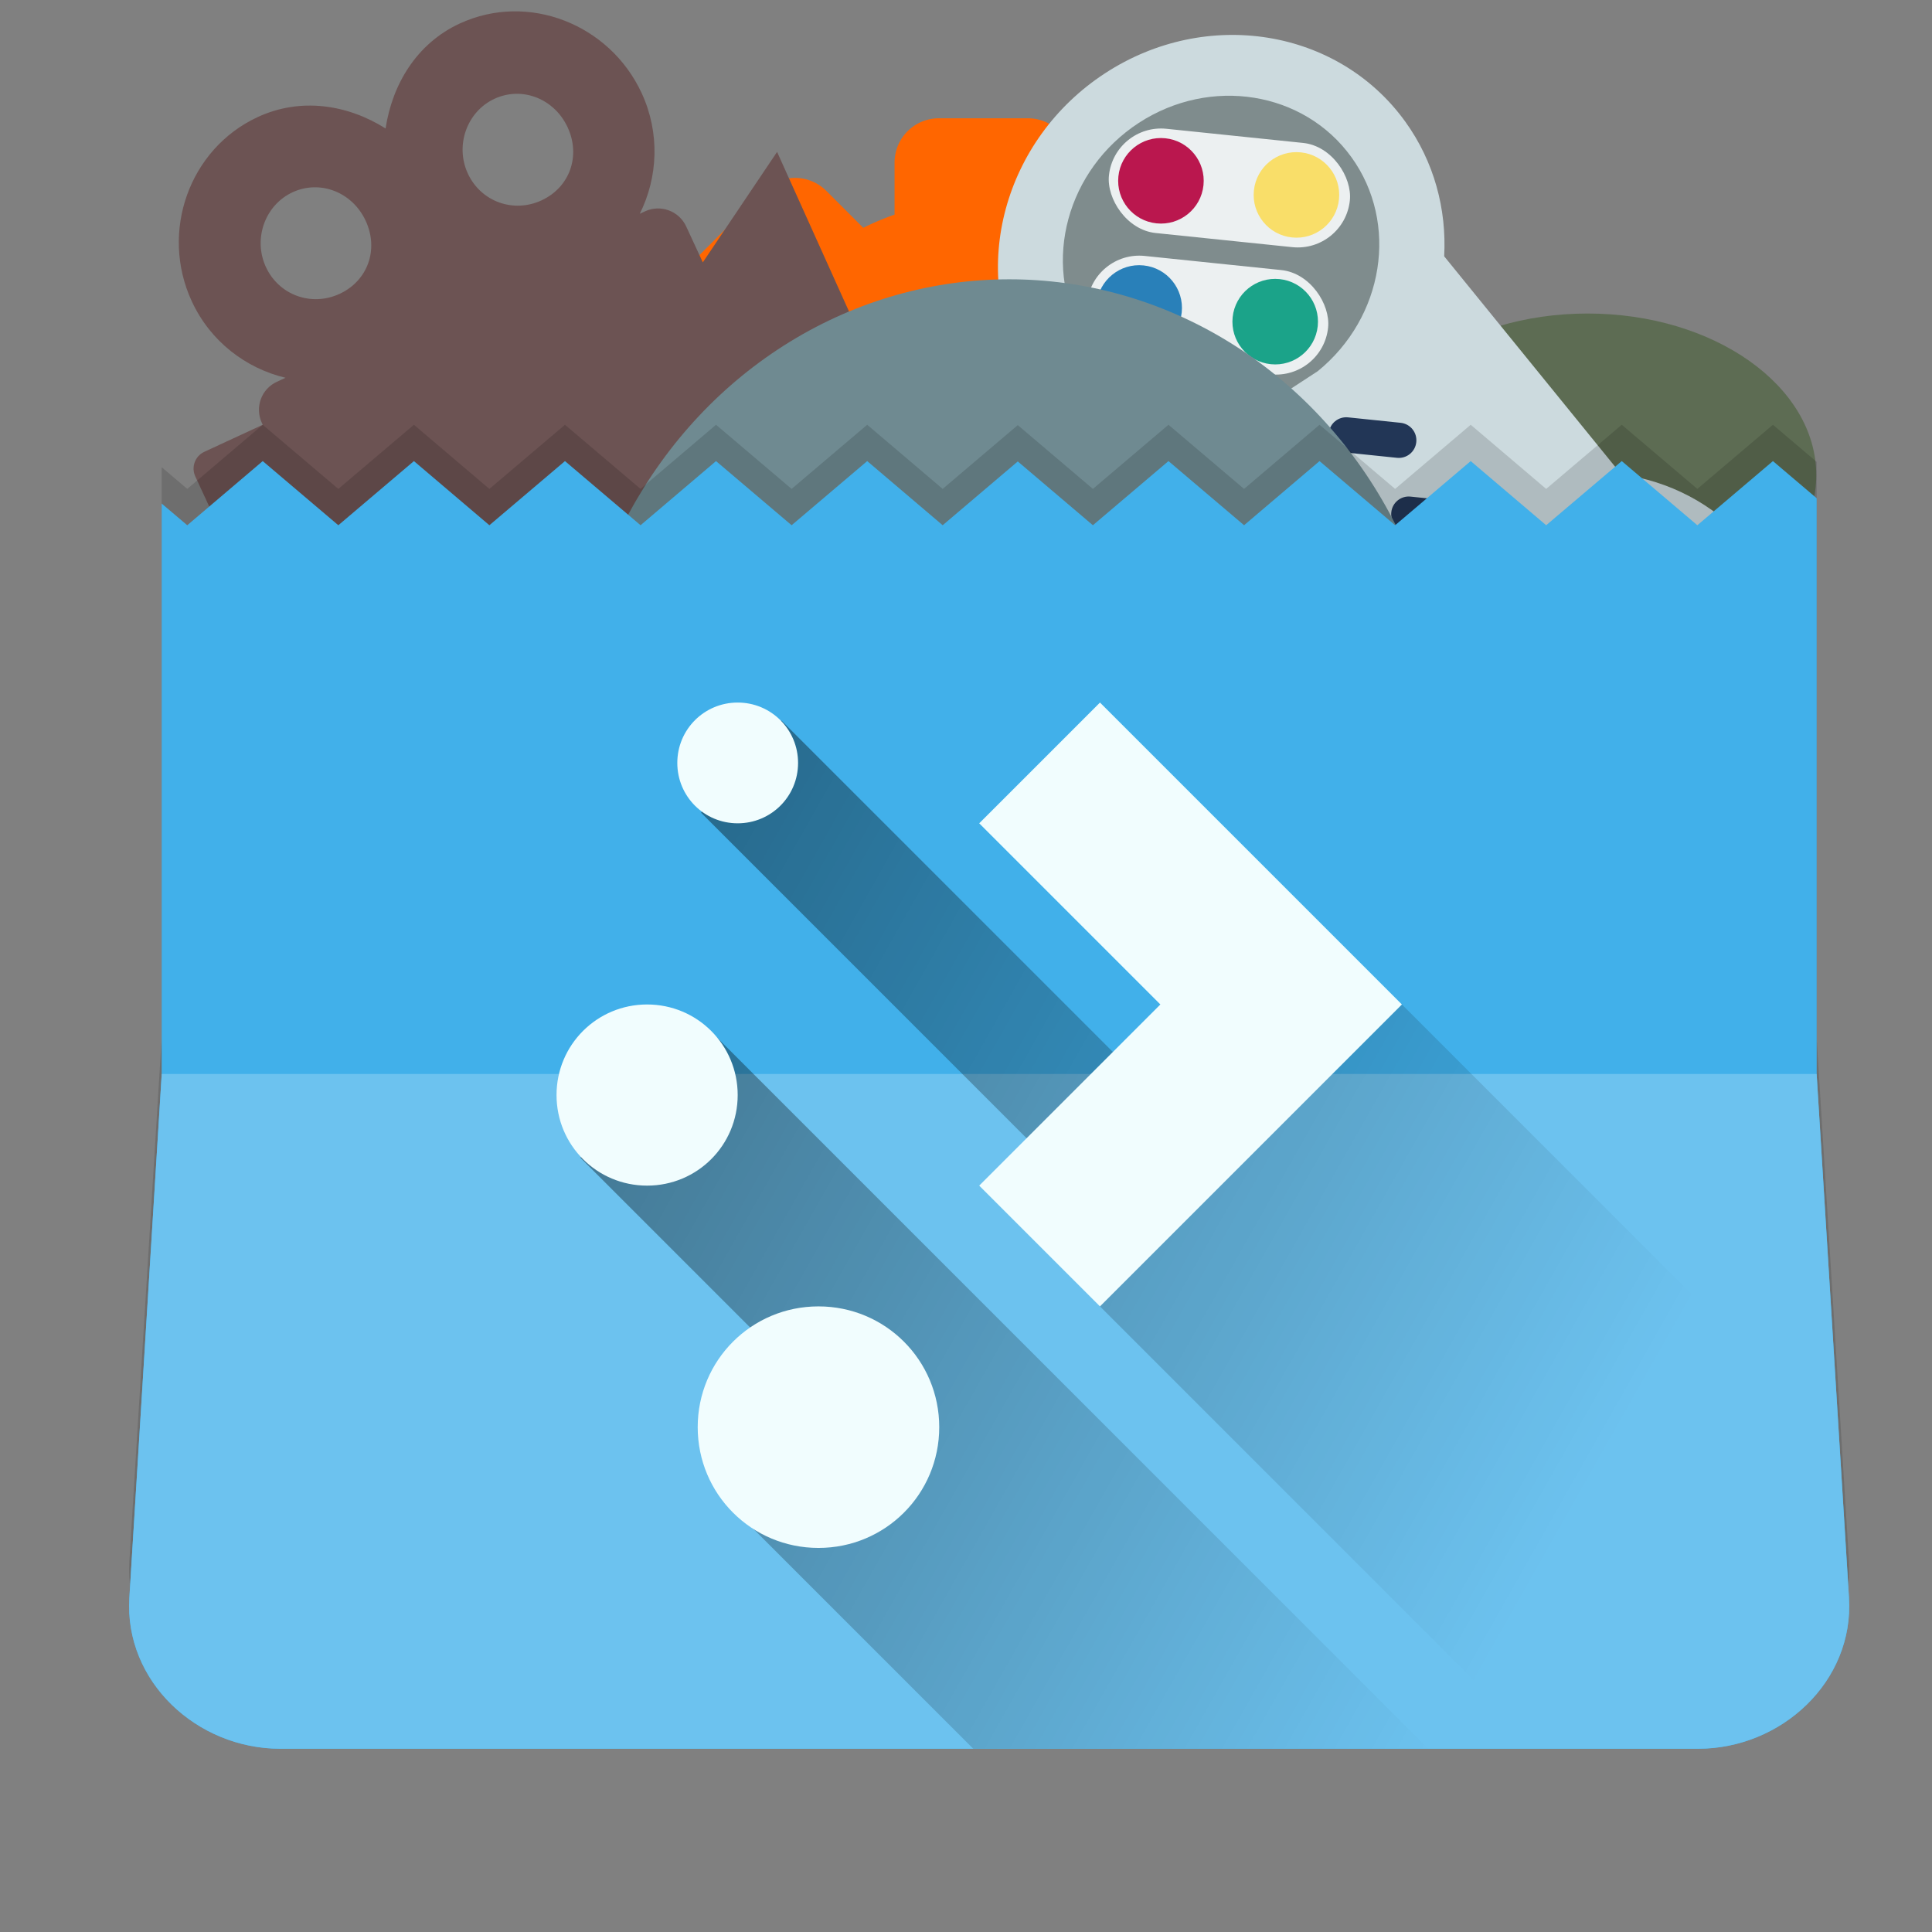 <?xml version="1.0" encoding="UTF-8" standalone="no"?>
<!-- Created with Inkscape (http://www.inkscape.org/) -->

<svg
   xmlns:dc="http://purl.org/dc/elements/1.1/"
   xmlns:cc="http://creativecommons.org/ns#"
   xmlns:rdf="http://www.w3.org/1999/02/22-rdf-syntax-ns#"
   xmlns:svg="http://www.w3.org/2000/svg"
   xmlns="http://www.w3.org/2000/svg"
   xmlns:xlink="http://www.w3.org/1999/xlink"
   xmlns:sodipodi="http://sodipodi.sourceforge.net/DTD/sodipodi-0.dtd"
   xmlns:inkscape="http://www.inkscape.org/namespaces/inkscape"
   width="512"
   height="512"
   id="svg2"
   version="1.1"
   inkscape:version="0.92.2 (5c3e80d, 2017-08-06)"
   sodipodi:docname="plasmadiscover.svg">
  <rect width="100%" height="100%" fill="#808080" stroke="none"/>
  <defs
     id="defs4">
    <linearGradient
       inkscape:collect="always"
       id="linearGradient1790">
      <stop
         style="stop-color:#000000;stop-opacity:1;"
         offset="0"
         id="stop1786" />
      <stop
         style="stop-color:#000000;stop-opacity:0;"
         offset="1"
         id="stop1788" />
    </linearGradient>
    <clipPath
       clipPathUnits="userSpaceOnUse"
       id="clipPath3855">
      <path
         sodipodi:nodetypes="cccccsscccccccccccccccccccccccc"
         inkscape:connector-curvature="0"
         id="path3857"
         d="m 69.625,122.194 -20,17 -6.781,-5.75 0,151.4 -8.562,138.594 c -1.368,22.118 17.84,40 40,40 l 375.719,0 c 22.16,0 41.368,-17.882 40,-40 l -8.562,-138.594 0,-152.806 -11.594,-9.844 -20.031,17 -20.031,-17 -20.031,17 -20,-17 -20.031,17 -20.031,-17 -20,17 -20.031,-17 -20.031,17 -19.906,-16.906 -19.906,16.906 -20,-17 -20.031,17 -20.031,-17 -20,17 -20.031,-17 -20.031,17 -20,-17 -20.031,17 z"
         style="color:#000000;fill:#c95724;fill-opacity:1;fill-rule:evenodd;stroke:none;stroke-width:1;marker:none;visibility:visible;display:inline;overflow:visible;enable-background:accumulate" />
    </clipPath>
    <clipPath
       id="clipPath-934514917-5">
      <g
         id="g17-0"
         transform="translate(0,-1004.362)">
        <path
           style="fill:#1890d0"
           inkscape:connector-curvature="0"
           id="path19-1"
           transform="matrix(15.333,0,0,11.5,415,878.862)"
           d="m -24,13 c 0,1.105 -0.672,2 -1.5,2 -0.828,0 -1.5,-0.895 -1.5,-2 0,-1.105 0.672,-2 1.5,-2 0.828,0 1.5,0.895 1.5,2 z" />
      </g>
    </clipPath>
    <clipPath
       id="clipPath-926608780-7">
      <g
         id="g12-2"
         transform="translate(0,-1004.362)">
        <path
           style="fill:#1890d0"
           inkscape:connector-curvature="0"
           id="path14-1"
           transform="matrix(15.333,0,0,11.5,415,878.862)"
           d="m -24,13 c 0,1.105 -0.672,2 -1.5,2 -0.828,0 -1.5,-0.895 -1.5,-2 0,-1.105 0.672,-2 1.5,-2 0.828,0 1.5,0.895 1.5,2 z" />
      </g>
    </clipPath>
    <clipPath
       id="clipPath-934514917">
      <g
         id="g17"
         transform="translate(0,-1004.362)">
        <path
           style="fill:#1890d0"
           inkscape:connector-curvature="0"
           id="path19"
           transform="matrix(15.333,0,0,11.5,415,878.862)"
           d="m -24,13 c 0,1.105 -0.672,2 -1.5,2 -0.828,0 -1.5,-0.895 -1.5,-2 0,-1.105 0.672,-2 1.5,-2 0.828,0 1.5,0.895 1.5,2 z" />
      </g>
    </clipPath>
    <clipPath
       id="clipPath-926608780">
      <g
         id="g12"
         transform="translate(0,-1004.362)">
        <path
           style="fill:#1890d0"
           inkscape:connector-curvature="0"
           id="path14"
           transform="matrix(15.333,0,0,11.5,415,878.862)"
           d="m -24,13 c 0,1.105 -0.672,2 -1.5,2 -0.828,0 -1.5,-0.895 -1.5,-2 0,-1.105 0.672,-2 1.5,-2 0.828,0 1.5,0.895 1.5,2 z" />
      </g>
    </clipPath>
    <linearGradient
       gradientTransform="rotate(-90,24,24)"
       gradientUnits="userSpaceOnUse"
       x2="47"
       x1="1"
       id="linearGradient3764">
      <stop
         id="stop7"
         stop-opacity="1"
         stop-color="#5eb6e8" />
      <stop
         id="stop9"
         stop-opacity="1"
         stop-color="#70bdea"
         offset="1" />
    </linearGradient>
    <clipPath
       id="clipPath3890"
       clipPathUnits="userSpaceOnUse">
      <g
         transform="translate(-169.089,-42.455)"
         id="g3892"
         inkscape:label="Capa 1"
         style="fill:#fb803b;fill-opacity:1">
        <path
           sodipodi:nodetypes="scccccccccccccsscccccccccccccss"
           inkscape:connector-curvature="0"
           id="path3894"
           d="m 167.981,661.406 c -16.305,0 -29.498,13.194 -29.498,29.5 2.499,19.585 -4.023,20.627 -19.9,29.963 -16.552,11.956 -19.404,11.998 -35.819,2.343 -14.12,-8.153 -32.115,-3.352 -40.267,10.77 l -12.174,21.07 c -8.152,14.12 -3.351,32.114 10.769,40.266 18.087,7.498 15.503,14.06 15.686,32.31 2.064,20.358 0.983,22.992 -15.686,32.305 -14.12,8.153 -18.922,25.679 -10.769,39.8 l 12.174,21.069 c 8.152,14.121 26.147,18.922 40.267,10.77 15.876,-11.735 19.947,-6.528 35.819,2.81 18.036,8.446 19.9,10.931 19.9,29.498 0,16.305 13.193,29.499 29.498,29.499 l 24.348,0 c 16.305,0 29.498,-13.194 29.498,-29.499 -2.511,-19.281 4.353,-20.404 19.9,-29.732 16.539,-12.133 19.324,-12.278 35.819,-2.575 14.12,8.152 32.115,3.351 40.267,-10.77 l 12.174,-21.069 c 8.152,-14.122 3.351,-31.647 -10.769,-39.8 -18.088,-7.496 -15.503,-14.058 -15.686,-32.305 -2.064,-20.36 -0.983,-22.994 15.685,-32.31 14.12,-8.152 18.922,-26.147 10.769,-40.266 l -12.174,-21.07 c -8.152,-14.122 -26.147,-18.923 -40.267,-10.77 -15.85,12.207 -19.744,7.113 -35.819,-2.343 -18.292,-8.525 -19.9,-11.152 -19.9,-29.963 0,-16.305 -13.193,-29.5 -29.498,-29.5 z"
           style="color:#000000;fill:#fb803b;fill-opacity:1;fill-rule:evenodd;stroke:none;stroke-width:16;marker:none;visibility:visible;display:inline;overflow:visible;enable-background:accumulate" />
        <path
           style="color:#000000;fill:#fb803b;fill-opacity:1;fill-rule:evenodd;stroke:none;stroke-width:16;marker:none;visibility:visible;display:inline;overflow:visible;enable-background:accumulate"
           d="m 167.981,661.406 c -16.305,0 -29.498,13.194 -29.498,29.5 2.499,19.585 -4.023,20.627 -19.9,29.963 -16.552,11.956 -19.404,11.998 -35.819,2.343 -14.12,-8.153 -32.115,-3.352 -40.267,10.77 l -12.174,21.07 c -8.152,14.12 -3.351,32.114 10.769,40.266 18.087,7.498 15.503,14.06 15.686,32.31 2.064,20.358 0.983,22.992 -15.686,32.305 -14.12,8.153 -18.922,25.679 -10.769,39.8 l 12.174,21.069 c 8.152,14.121 26.147,18.922 40.267,10.77 15.876,-11.735 19.947,-6.528 35.819,2.81 18.036,8.446 19.9,10.931 19.9,29.498 0,16.305 13.193,29.499 29.498,29.499 l 24.348,0 c 16.305,0 29.498,-13.194 29.498,-29.499 -2.511,-19.281 4.353,-20.404 19.9,-29.732 16.539,-12.133 19.324,-12.278 35.819,-2.575 14.12,8.152 32.115,3.351 40.267,-10.77 l 12.174,-21.069 c 8.152,-14.122 3.351,-31.647 -10.769,-39.8 -18.088,-7.496 -15.503,-14.058 -15.686,-32.305 -2.064,-20.36 -0.983,-22.994 15.685,-32.31 14.12,-8.152 18.922,-26.147 10.769,-40.266 l -12.174,-21.07 c -8.152,-14.122 -26.147,-18.923 -40.267,-10.77 -15.85,12.207 -19.744,7.113 -35.819,-2.343 -18.292,-8.525 -19.9,-11.152 -19.9,-29.963 0,-16.305 -13.193,-29.5 -29.498,-29.5 z"
           id="path3896"
           inkscape:connector-curvature="0"
           sodipodi:nodetypes="scccccccccccccsscccccccccccccss" />
        <path
           sodipodi:nodetypes="scccccccccccccsscccccccccccccss"
           inkscape:connector-curvature="0"
           id="path3898"
           d="m 167.981,661.406 c -16.305,0 -29.498,13.194 -29.498,29.5 2.499,19.585 -4.023,20.627 -19.9,29.963 -16.552,11.956 -19.404,11.998 -35.819,2.343 -14.12,-8.153 -32.115,-3.352 -40.267,10.77 l -12.174,21.07 c -8.152,14.12 -3.351,32.114 10.769,40.266 18.087,7.498 15.503,14.06 15.686,32.31 2.064,20.358 0.983,22.992 -15.686,32.305 -14.12,8.153 -18.922,25.679 -10.769,39.8 l 12.174,21.069 c 8.152,14.121 26.147,18.922 40.267,10.77 15.876,-11.735 19.947,-6.528 35.819,2.81 18.036,8.446 19.9,10.931 19.9,29.498 0,16.305 13.193,29.499 29.498,29.499 l 24.348,0 c 16.305,0 29.498,-13.194 29.498,-29.499 -2.511,-19.281 4.353,-20.404 19.9,-29.732 16.539,-12.133 19.324,-12.278 35.819,-2.575 14.12,8.152 32.115,3.351 40.267,-10.77 l 12.174,-21.069 c 8.152,-14.122 3.351,-31.647 -10.769,-39.8 -18.088,-7.496 -15.503,-14.058 -15.686,-32.305 -2.064,-20.36 -0.983,-22.994 15.685,-32.31 14.12,-8.152 18.922,-26.147 10.769,-40.266 l -12.174,-21.07 c -8.152,-14.122 -26.147,-18.923 -40.267,-10.77 -15.85,12.207 -19.744,7.113 -35.819,-2.343 -18.292,-8.525 -19.9,-11.152 -19.9,-29.963 0,-16.305 -13.193,-29.5 -29.498,-29.5 z"
           style="color:#000000;fill:#fb803b;fill-opacity:1;fill-rule:evenodd;stroke:none;stroke-width:16;marker:none;visibility:visible;display:inline;overflow:visible;enable-background:accumulate" />
      </g>
    </clipPath>
    <clipPath
       id="clipPath3872"
       clipPathUnits="userSpaceOnUse">
      <path
         sodipodi:nodetypes="scccccccccccccsscccccccccccccss"
         inkscape:connector-curvature="0"
         id="path3874"
         d="m 302.909,244.008 c -7.955,0 -14.392,6.438 -14.392,14.393 1.22,9.556 -1.963,10.064 -9.709,14.619 -8.076,5.833 -9.468,5.854 -17.476,1.143 -6.889,-3.978 -15.669,-1.635 -19.647,5.255 l -5.94,10.28 c -3.978,6.889 -1.635,15.669 5.254,19.646 8.825,3.658 7.564,6.86 7.653,15.764 1.007,9.933 0.48,11.218 -7.653,15.762 -6.889,3.978 -9.232,12.529 -5.254,19.419 l 5.94,10.28 c 3.978,6.89 12.757,9.232 19.647,5.255 7.746,-5.725 9.732,-3.185 17.476,1.371 8.8,4.121 9.709,5.333 9.709,14.392 0,7.955 6.437,14.393 14.392,14.393 l 11.879,0 c 7.955,0 14.392,-6.438 14.392,-14.393 -1.225,-9.407 2.124,-9.955 9.709,-14.507 8.069,-5.92 9.428,-5.99 17.476,-1.257 6.889,3.978 15.669,1.635 19.647,-5.255 l 5.94,-10.28 c 3.978,-6.89 1.635,-15.441 -5.254,-19.419 -8.825,-3.657 -7.564,-6.859 -7.653,-15.762 -1.007,-9.934 -0.479,-11.219 7.653,-15.764 6.89,-3.978 9.232,-12.757 5.254,-19.646 l -5.94,-10.28 c -3.978,-6.89 -12.757,-9.233 -19.647,-5.255 -7.733,5.956 -9.634,3.471 -17.476,-1.143 -8.925,-4.159 -9.709,-5.441 -9.709,-14.619 0,-7.956 -6.437,-14.393 -14.392,-14.393 z"
         style="color:#000000;fill:#fb803b;fill-opacity:1;fill-rule:evenodd;stroke:none;stroke-width:16;marker:none;visibility:visible;display:inline;overflow:visible;enable-background:accumulate" />
    </clipPath>
    <clipPath
       id="clipPath3845"
       clipPathUnits="userSpaceOnUse">
      <path
         style="color:#000000;fill:#ce8757;fill-opacity:1;fill-rule:evenodd;stroke:none;stroke-width:46.6;marker:none;visibility:visible;display:inline;overflow:visible;enable-background:accumulate"
         d="m 416.183,301.685 0,162.276 c 0,8.706 -7.009,15.714 -15.714,15.714 l -240.147,0 c -8.706,0 -15.714,-7.009 -15.714,-15.714 l 0,-162.276 z"
         id="path3847"
         inkscape:connector-curvature="0"
         sodipodi:nodetypes="csssscc" />
    </clipPath>
    <linearGradient
       gradientUnits="userSpaceOnUse"
       y2="464.236"
       x2="402.874"
       y1="15.664"
       x1="-522.857"
       id="linearGradient3835"
       xlink:href="#linearGradient3837"
       inkscape:collect="always" />
    <clipPath
       clipPathUnits="userSpaceOnUse"
       id="clipPath3891">
      <path
         sodipodi:nodetypes="scccccccccccccsscccccccccccccss"
         inkscape:connector-curvature="0"
         id="path3893"
         d="m 14.93,1019.952 c -1.088,0 -1.969,0.881 -1.969,1.969 0.167,1.307 -0.269,1.377 -1.328,2 -1.105,0.798 -1.295,0.801 -2.391,0.156 -0.942,-0.544 -2.143,-0.224 -2.688,0.719 l -0.812,1.406 c -0.544,0.942 -0.224,2.143 0.719,2.688 1.207,0.5 1.035,0.938 1.047,2.156 0.138,1.359 0.066,1.535 -1.047,2.156 -0.942,0.544 -1.263,1.714 -0.719,2.656 l 0.812,1.406 c 0.544,0.942 1.745,1.263 2.688,0.719 1.06,-0.783 1.331,-0.436 2.391,0.188 1.204,0.564 1.328,0.73 1.328,1.969 0,1.088 0.881,1.969 1.969,1.969 l 1.625,0 c 1.088,0 1.969,-0.881 1.969,-1.969 -0.168,-1.287 0.29,-1.362 1.328,-1.984 1.104,-0.81 1.29,-0.82 2.391,-0.172 0.942,0.544 2.143,0.224 2.688,-0.719 l 0.812,-1.406 c 0.544,-0.943 0.224,-2.112 -0.719,-2.656 -1.207,-0.5 -1.035,-0.938 -1.047,-2.156 -0.138,-1.359 -0.066,-1.535 1.047,-2.156 0.942,-0.544 1.263,-1.745 0.719,-2.688 l -0.812,-1.406 c -0.544,-0.943 -1.745,-1.263 -2.688,-0.719 -1.058,0.815 -1.318,0.475 -2.391,-0.156 -1.221,-0.569 -1.328,-0.744 -1.328,-2 0,-1.088 -0.881,-1.969 -1.969,-1.969 z"
         style="color:#000000;fill:#385a5a;fill-opacity:1;fill-rule:evenodd;stroke:none;stroke-width:16;marker:none;visibility:visible;display:inline;overflow:visible;enable-background:accumulate" />
    </clipPath>
    <linearGradient
       id="linearGradient3783-6">
      <stop
         style="stop-color:#000000;stop-opacity:1;"
         offset="0"
         id="stop3785-8" />
      <stop
         style="stop-color:#fb5549;stop-opacity:0;"
         offset="1"
         id="stop3787-8" />
    </linearGradient>
    <linearGradient
       inkscape:collect="always"
       xlink:href="#linearGradient3783-6"
       id="linearGradient3789-6"
       x1="-3045.61"
       y1="379.882"
       x2="-1068.817"
       y2="1369.831"
       gradientUnits="userSpaceOnUse" />
    <clipPath
       clipPathUnits="userSpaceOnUse"
       id="clipPath3793-8">
      <path
         d="m -937.143,872.362 a 762.857,762.857 0 1 1 -1525.714,0 762.857,762.857 0 1 1 1525.714,0 z"
         sodipodi:ry="762.85712"
         sodipodi:rx="762.85712"
         sodipodi:cy="872.36218"
         sodipodi:cx="-1700"
         id="path3795-3"
         style="fill:#fb5549;fill-opacity:1;fill-rule:evenodd;stroke:none"
         sodipodi:type="arc" />
    </clipPath>
    <linearGradient
       inkscape:collect="always"
       xlink:href="#linearGradient3783-6"
       id="linearGradient3821-5"
       gradientUnits="userSpaceOnUse"
       x1="-3045.61"
       y1="379.882"
       x2="-1068.817"
       y2="1369.831" />
    <clipPath
       id="clipPath3899"
       clipPathUnits="userSpaceOnUse">
      <path
         style="color:#000000;fill:#1cc1c1;fill-opacity:1;fill-rule:evenodd;stroke:none;stroke-width:46.6;marker:none;visibility:visible;display:inline;overflow:visible;enable-background:accumulate"
         d="m 54.286,83.429 407.143,0 c 16.62,0 30,13.38 30,30 0,48.333 -4.286,96.667 -4.286,145 l 0,145 c 0,16.62 -13.38,30 -30,30 l -397.143,0 c -16.62,0 -30,-13.38 -30,-30 l 0,-145 c 0,-48.333 -5.714,-96.667 -5.714,-145 0,-16.62 13.38,-30 30,-30 z"
         id="path3901"
         inkscape:connector-curvature="0"
         sodipodi:nodetypes="ssccssssccs" />
    </clipPath>
    <linearGradient
       gradientUnits="userSpaceOnUse"
       y2="420.014"
       x2="470.714"
       y1="-22.843"
       x1="-217.5"
       id="linearGradient3895"
       xlink:href="#linearGradient3889"
       inkscape:collect="always" />
    <linearGradient
       y2="1369.831"
       x2="-1068.817"
       y1="379.882"
       x1="-3045.61"
       gradientUnits="userSpaceOnUse"
       id="linearGradient3821"
       xlink:href="#linearGradient3783"
       inkscape:collect="always" />
    <clipPath
       id="clipPath3793"
       clipPathUnits="userSpaceOnUse">
      <path
         sodipodi:type="arc"
         style="fill:#fb5549;fill-opacity:1;fill-rule:evenodd;stroke:none"
         id="path3795"
         sodipodi:cx="-1700"
         sodipodi:cy="872.36218"
         sodipodi:rx="762.85712"
         sodipodi:ry="762.85712"
         d="m -937.143,872.362 a 762.857,762.857 0 1 1 -1525.714,0 762.857,762.857 0 1 1 1525.714,0 z" />
    </clipPath>
    <linearGradient
       gradientUnits="userSpaceOnUse"
       y2="1369.831"
       x2="-1068.817"
       y1="379.882"
       x1="-3045.61"
       id="linearGradient3789"
       xlink:href="#linearGradient3783"
       inkscape:collect="always" />
    <linearGradient
       id="linearGradient3783">
      <stop
         id="stop3785"
         offset="0"
         style="stop-color:#000000;stop-opacity:1;" />
      <stop
         id="stop3787"
         offset="1"
         style="stop-color:#fb5549;stop-opacity:0;" />
    </linearGradient>
    <linearGradient
       id="linearGradient3889">
      <stop
         id="stop3891"
         offset="0"
         style="stop-color:#000000;stop-opacity:1;" />
      <stop
         id="stop3893"
         offset="1"
         style="stop-color:#000000;stop-opacity:0;" />
    </linearGradient>
    <linearGradient
       id="linearGradient3837">
      <stop
         style="stop-color:#000000;stop-opacity:0.648"
         offset="0"
         id="stop3839" />
      <stop
         style="stop-color:#000000;stop-opacity:0;"
         offset="1"
         id="stop3841" />
    </linearGradient>
    <clipPath
       id="clipPath3809"
       clipPathUnits="userSpaceOnUse">
      <path
         sodipodi:nodetypes="sccsssscss"
         inkscape:connector-curvature="0"
         id="path3811"
         d="m 504.131,140.145 c -47.625,0 -90.107,28.053 -109.176,71.712 -32.703,4.185 -60.436,25.063 -73.346,55.648 -49.142,2.037 -88.65,43.338 -88.65,92.998 0,51.267 41.203,92.975 92.238,92.975 l 285.524,0 c 51.038,0 92.238,-41.708 92.238,-92.975 0,-46.813 -33.806,-85.714 -79.534,-92.017 0.207,-2.821 0.327,-5.693 0.327,-8.499 -1.9e-4,-66.173 -53.769,-119.841 -119.621,-119.841 z"
         style="fill:#0fa15f;fill-opacity:0.996;stroke:none" />
    </clipPath>
    <linearGradient
       id="linearGradient3866">
      <stop
         style="stop-color:#000000;stop-opacity:0.521"
         offset="0"
         id="stop3868" />
      <stop
         style="stop-color:#2883c3;stop-opacity:0;"
         offset="1"
         id="stop3870" />
    </linearGradient>
    <linearGradient
       id="linearGradient3874">
      <stop
         style="stop-color:#000d0e;stop-opacity:0.841;"
         offset="0"
         id="stop3876" />
      <stop
         style="stop-color:#000000;stop-opacity:0;"
         offset="1"
         id="stop3878" />
    </linearGradient>
    <clipPath
       id="clipPath846"
       clipPathUnits="userSpaceOnUse">
      <rect
         style="fill:#f16e5d;fill-opacity:1;stroke:none;stroke-width:0.199;stroke-linejoin:round;stroke-miterlimit:4;stroke-dasharray:none;stroke-opacity:0"
         id="rect848"
         width="43"
         height="43"
         x="2"
         y="3"
         ry="1.453" />
    </clipPath>
    <clipPath
       clipPathUnits="userSpaceOnUse"
       id="clipPath838">
      <rect
         style="fill:#ffffff;fill-opacity:1;stroke:none;stroke-width:0.162;stroke-linejoin:round;stroke-miterlimit:4;stroke-dasharray:none;stroke-opacity:0"
         id="rect840"
         width="38.023"
         height="32.164"
         x="4.937"
         y="7.831"
         ry="1.087" />
    </clipPath>
    <linearGradient
       id="linearGradient-1"
       y2="100%"
       x2="50%"
       y1="0.694%"
       x1="50%">
      <stop
         id="stop6"
         offset="0%"
         stop-color="#FFDD89" />
      <stop
         id="stop8"
         offset="100%"
         stop-color="#FFAF32" />
    </linearGradient>
    <radialGradient
       inkscape:collect="always"
       xlink:href="#linearGradient3889"
       id="radialGradient3581"
       gradientUnits="userSpaceOnUse"
       gradientTransform="matrix(1,0,0,0.143,0,116.571)"
       cx="88"
       cy="136"
       fx="88"
       fy="136"
       r="56" />
    <radialGradient
       inkscape:collect="always"
       xlink:href="#linearGradient4008"
       id="radialGradient3583"
       gradientUnits="userSpaceOnUse"
       gradientTransform="matrix(1.667,1.0247636e-7,-3.4519865e-8,0.582,-62.667,714.317)"
       cx="94"
       cy="432.5"
       fx="94"
       fy="432.5"
       r="21" />
    <linearGradient
       id="linearGradient4008">
      <stop
         style="stop-color:#eeeeee;stop-opacity:1;"
         offset="0"
         id="stop4010" />
      <stop
         style="stop-color:#b2b2b2;stop-opacity:1;"
         offset="1"
         id="stop4012" />
    </linearGradient>
    <linearGradient
       inkscape:collect="always"
       xlink:href="#linearGradient4424"
       id="linearGradient4434"
       gradientUnits="userSpaceOnUse"
       x1="35"
       y1="35"
       x2="39.488"
       y2="36.659"
       gradientTransform="matrix(-0.375,0,0,0.375,137,955.362)" />
    <linearGradient
       id="linearGradient4424">
      <stop
         id="stop4426"
         offset="0"
         style="stop-color:#000000;stop-opacity:1;" />
      <stop
         style="stop-color:#000000;stop-opacity:0.259;"
         offset="0.5"
         id="stop4430" />
      <stop
         id="stop4428"
         offset="1"
         style="stop-color:#000000;stop-opacity:0;" />
    </linearGradient>
    <linearGradient
       inkscape:collect="always"
       xlink:href="#linearGradient4424"
       id="linearGradient4422"
       x1="35"
       y1="35"
       x2="39.488"
       y2="36.659"
       gradientUnits="userSpaceOnUse" />
    <linearGradient
       inkscape:collect="always"
       xlink:href="#linearGradient4025"
       id="linearGradient3585"
       gradientUnits="userSpaceOnUse"
       gradientTransform="translate(0,-24)"
       x1="102"
       y1="995.362"
       x2="102"
       y2="1030.362" />
    <linearGradient
       id="linearGradient4025">
      <stop
         style="stop-color:#b3b3b3;stop-opacity:1;"
         offset="0"
         id="stop4027" />
      <stop
         style="stop-color:#737373;stop-opacity:1;"
         offset="1"
         id="stop4029" />
    </linearGradient>
    <linearGradient
       inkscape:collect="always"
       xlink:href="#linearGradient4100-0"
       id="linearGradient4411"
       gradientUnits="userSpaceOnUse"
       x1="39"
       y1="75"
       x2="39"
       y2="54"
       gradientTransform="matrix(0.375,0,0,0.375,107.375,955.362)" />
    <linearGradient
       inkscape:collect="always"
       id="linearGradient4100-0">
      <stop
         style="stop-color:#ffffff;stop-opacity:1;"
         offset="0"
         id="stop4102-52" />
      <stop
         style="stop-color:#ffffff;stop-opacity:0;"
         offset="1"
         id="stop4104-3" />
    </linearGradient>
    <linearGradient
       inkscape:collect="always"
       xlink:href="#linearGradient4100-0"
       id="linearGradient4407"
       x1="39"
       y1="75"
       x2="39"
       y2="54"
       gradientUnits="userSpaceOnUse" />
    <linearGradient
       inkscape:collect="always"
       xlink:href="#linearGradient4836"
       id="linearGradient4842"
       x1="99.308"
       y1="975.362"
       x2="99.308"
       y2="976.362"
       gradientUnits="userSpaceOnUse" />
    <linearGradient
       id="linearGradient4836">
      <stop
         style="stop-color:#4e1c04;stop-opacity:1;"
         offset="0"
         id="stop4838" />
      <stop
         style="stop-color:#321203;stop-opacity:1;"
         offset="1"
         id="stop4840" />
    </linearGradient>
    <linearGradient
       inkscape:collect="always"
       xlink:href="#linearGradient4828"
       id="linearGradient4834"
       x1="99.645"
       y1="976.362"
       x2="99.645"
       y2="977.862"
       gradientUnits="userSpaceOnUse" />
    <linearGradient
       id="linearGradient4828">
      <stop
         style="stop-color:#8c3308;stop-opacity:1;"
         offset="0"
         id="stop4830" />
      <stop
         style="stop-color:#642406;stop-opacity:1;"
         offset="1"
         id="stop4832" />
    </linearGradient>
    <linearGradient
       inkscape:collect="always"
       xlink:href="#linearGradient4787"
       id="linearGradient4700"
       gradientUnits="userSpaceOnUse"
       gradientTransform="translate(0,1.5)"
       x1="90"
       y1="1002.862"
       x2="90"
       y2="1004.362" />
    <linearGradient
       id="linearGradient4787">
      <stop
         style="stop-color:#e79e2d;stop-opacity:1"
         offset="0"
         id="stop4789" />
      <stop
         style="stop-color:#bd701a;stop-opacity:1"
         offset="1"
         id="stop4791" />
    </linearGradient>
    <linearGradient
       y2="71.5"
       x2="126"
       y1="71.5"
       x1="86"
       spreadMethod="reflect"
       gradientTransform="matrix(0.263,0,0,0.375,-122.075,979.237)"
       gradientUnits="userSpaceOnUse"
       id="linearGradient4808"
       xlink:href="#linearGradient4100-0"
       inkscape:collect="always" />
    <linearGradient
       inkscape:collect="always"
       xlink:href="#linearGradient4022"
       id="linearGradient3587"
       gradientUnits="userSpaceOnUse"
       x1="90"
       y1="1002.415"
       x2="90"
       y2="1005.362"
       gradientTransform="translate(0,0.75)" />
    <linearGradient
       id="linearGradient4022">
      <stop
         id="stop4024"
         offset="0"
         style="stop-color:#f0c077;stop-opacity:1" />
      <stop
         id="stop4026"
         offset="1"
         style="stop-color:#df841e;stop-opacity:1" />
    </linearGradient>
    <linearGradient
       inkscape:collect="always"
       xlink:href="#linearGradient3889"
       id="linearGradient4712"
       x1="90.125"
       y1="1005.862"
       x2="90.125"
       y2="1004.612"
       gradientUnits="userSpaceOnUse" />
    <linearGradient
       inkscape:collect="always"
       xlink:href="#radialGradient2488"
       id="linearGradient3589"
       gradientUnits="userSpaceOnUse"
       x1="94.234"
       y1="461.75"
       x2="94.234"
       y2="467.75" />
    <radialGradient
       id="radialGradient2488"
       gradientUnits="userSpaceOnUse"
       cy="14.113"
       cx="63.969"
       gradientTransform="matrix(1.008,-6.1246e-8,3.9794e-8,0.654,114.593,1019.51)"
       r="23.097">
      <stop
         id="stop3618"
         style="stop-color:#f0c178"
         offset="0" />
      <stop
         id="stop3270"
         style="stop-color:#e18941"
         offset=".5" />
      <stop
         id="stop3620"
         style="stop-color:#ec4f18"
         offset="1" />
    </radialGradient>
    <linearGradient
       inkscape:collect="always"
       xlink:href="#linearGradient4100-0"
       id="linearGradient4730"
       x1="86"
       y1="71.5"
       x2="126"
       y2="71.5"
       gradientUnits="userSpaceOnUse"
       spreadMethod="reflect"
       gradientTransform="matrix(0.263,0,0,0.375,76.925,979.612)" />
    <clipPath
       clipPathUnits="userSpaceOnUse"
       id="clipPath4548">
      <rect
         ry="2.667"
         y="42"
         x="32"
         height="94"
         width="112"
         id="rect4550"
         style="fill:#ff00ff;fill-opacity:1;stroke:none;display:inline" />
    </clipPath>
    <linearGradient
       inkscape:collect="always"
       xlink:href="#linearGradient4444"
       id="linearGradient4477"
       gradientUnits="userSpaceOnUse"
       x1="95"
       y1="1009.362"
       x2="95"
       y2="1007.862" />
    <linearGradient
       id="linearGradient4444">
      <stop
         style="stop-color:#d2d2d2;stop-opacity:1;"
         offset="0"
         id="stop4446" />
      <stop
         style="stop-color:#e2e2e2;stop-opacity:1;"
         offset="1"
         id="stop4448" />
    </linearGradient>
    <linearGradient
       inkscape:collect="always"
       xlink:href="#linearGradient4424"
       id="linearGradient4475"
       x1="38.6"
       y1="77.854"
       x2="42.252"
       y2="78.71"
       gradientUnits="userSpaceOnUse"
       gradientTransform="matrix(0.375,0,0,0.375,71.246,979.362)" />
    <linearGradient
       inkscape:collect="always"
       xlink:href="#linearGradient4424"
       id="linearGradient4679"
       gradientUnits="userSpaceOnUse"
       gradientTransform="matrix(-0.375,0,0,0.375,137.504,979.362)"
       x1="38.6"
       y1="77.854"
       x2="42.252"
       y2="78.71" />
    <linearGradient
       inkscape:collect="always"
       xlink:href="#linearGradient4033"
       id="linearGradient4479"
       gradientUnits="userSpaceOnUse"
       x1="95"
       y1="1010.362"
       x2="105"
       y2="1035.362" />
    <linearGradient
       id="linearGradient4033">
      <stop
         style="stop-color:#bfbfbf;stop-opacity:1;"
         offset="0"
         id="stop4035" />
      <stop
         style="stop-color:#8e8e8e;stop-opacity:1;"
         offset="1"
         id="stop4037" />
    </linearGradient>
    <linearGradient
       inkscape:collect="always"
       xlink:href="#linearGradient4100-0"
       id="linearGradient3597"
       gradientUnits="userSpaceOnUse"
       x1="89.381"
       y1="468.545"
       x2="89.381"
       y2="490.596"
       gradientTransform="translate(0.5,540.362)" />
    <linearGradient
       inkscape:collect="always"
       xlink:href="#linearGradient4100-0"
       id="linearGradient3599"
       gradientUnits="userSpaceOnUse"
       gradientTransform="translate(104,-964.362)"
       spreadMethod="reflect"
       x1="104.75"
       y1="1033.228"
       x2="129.308"
       y2="1033.228" />
    <radialGradient
       inkscape:collect="always"
       xlink:href="#linearGradient4100-0"
       id="radialGradient3601"
       gradientUnits="userSpaceOnUse"
       gradientTransform="matrix(1,0,0,0.13,0,26.522)"
       cx="203.5"
       cy="30.5"
       fx="203.5"
       fy="30.5"
       r="11.5" />
    <linearGradient
       inkscape:collect="always"
       xlink:href="#radialGradient2496"
       id="linearGradient3603"
       gradientUnits="userSpaceOnUse"
       gradientTransform="translate(0,-24)"
       x1="103"
       y1="1025.862"
       x2="103"
       y2="1016.937" />
    <radialGradient
       id="radialGradient2496"
       gradientUnits="userSpaceOnUse"
       cy="5.017"
       cx="3"
       gradientTransform="matrix(0,1.097,-1.386,0,178.355,1018.243)"
       r="21">
      <stop
         id="stop3525"
         style="stop-color:#bdbdbd"
         offset="0" />
      <stop
         id="stop3527"
         style="stop-color:#d0d0d0"
         offset="1" />
    </radialGradient>
    <linearGradient
       inkscape:collect="always"
       xlink:href="#linearGradient4100-0"
       id="linearGradient4611"
       gradientUnits="userSpaceOnUse"
       gradientTransform="matrix(2.667,0,0,2.667,-189.333,-2611.632)"
       x1="105.5"
       y1="1024.737"
       x2="105.5"
       y2="1019.112" />
    <linearGradient
       inkscape:collect="always"
       xlink:href="#linearGradient3889"
       id="linearGradient3605"
       gradientUnits="userSpaceOnUse"
       gradientTransform="translate(0,-24)"
       x1="103.701"
       y1="1018.316"
       x2="103.701"
       y2="1028.026" />
    <linearGradient
       inkscape:collect="always"
       xlink:href="#linearGradient2494"
       id="linearGradient3607"
       gradientUnits="userSpaceOnUse"
       gradientTransform="matrix(1,0,0,0.8,0,611.787)"
       x1="104"
       y1="479"
       x2="104"
       y2="484" />
    <linearGradient
       id="linearGradient2494"
       y2="16.19"
       gradientUnits="userSpaceOnUse"
       x2="62.989"
       gradientTransform="matrix(0.642,0,0,0.64,137.448,1016.414)"
       y1="13.183"
       x1="62.989">
      <stop
         id="stop6406"
         style="stop-color:#f9f9f9"
         offset="0" />
      <stop
         id="stop6408"
         style="stop-color:#c9c9c9"
         offset="1" />
    </linearGradient>
    <radialGradient
       inkscape:collect="always"
       xlink:href="#linearGradient4100-0"
       id="radialGradient3611"
       gradientUnits="userSpaceOnUse"
       gradientTransform="matrix(1,0,0,0.13,0,26.522)"
       cx="203.5"
       cy="30.5"
       fx="203.5"
       fy="30.5"
       r="11.5" />
    <radialGradient
       inkscape:collect="always"
       xlink:href="#linearGradient4100-0"
       id="radialGradient4621"
       cx="88"
       cy="109"
       fx="88"
       fy="109"
       r="9"
       gradientTransform="matrix(1,0,0,0.222,0,84.778)"
       gradientUnits="userSpaceOnUse" />
    <linearGradient
       inkscape:collect="always"
       xlink:href="#linearGradient4100-0"
       id="linearGradient4675"
       gradientUnits="userSpaceOnUse"
       gradientTransform="matrix(1,0,0,-1,2.1333359e-7,2018.724)"
       x1="103"
       y1="1025.862"
       x2="103"
       y2="1021.403" />
    <clipPath
       id="clipPath4645"
       clipPathUnits="userSpaceOnUse">
      <rect
         style="color:#000000;display:inline;overflow:visible;visibility:visible;fill:#3d8dd8;fill-opacity:1;fill-rule:evenodd;stroke:none;stroke-width:2.271;marker:none;enable-background:accumulate"
         id="rect4647"
         width="481.631"
         height="252.715"
         x="16.619"
         y="201.493"
         ry="17.778" />
    </clipPath>
    <clipPath
       id="clipPath5666"
       clipPathUnits="userSpaceOnUse">
      <rect
         style="fill:#808080;fill-opacity:1"
         id="rect5668"
         width="455.801"
         height="449.426"
         x="51.093"
         y="511.843"
         ry="41.436" />
    </clipPath>
    <clipPath
       id="clipPath5904"
       clipPathUnits="userSpaceOnUse">
      <rect
         style="fill:#2e7aea;fill-opacity:1"
         id="rect5906"
         width="455.801"
         height="449.426"
         x="51.093"
         y="511.843"
         ry="41.436" />
    </clipPath>
    <clipPath
       id="clipPath6186"
       clipPathUnits="userSpaceOnUse">
      <rect
         style="fill:#008080;fill-opacity:1"
         id="rect6188"
         width="455.801"
         height="449.426"
         x="51.093"
         y="511.843"
         ry="41.436" />
    </clipPath>
    <clipPath
       id="clipPath892"
       clipPathUnits="userSpaceOnUse">
      <path
         inkscape:connector-curvature="0"
         id="path894"
         d="M 38.524,20.232 V 51.239 h 3.597 V 20.232 Z M 14.126,21.003 V 52.011 H 17.723 V 21.003 Z M 5.992,21.259 V 52.267 H 9.591 V 21.259 Z m 24.398,1.371 v 31.006 h 3.597 V 22.63 Z m -20.331,1.626 v 31.008 h 3.597 V 24.257 Z m 24.397,0.086 v 31.008 h 3.599 V 24.343 Z M 1.927,25.799 V 56.807 H 5.524 V 25.799 Z m 16.265,0.086 v 31.008 h 3.597 V 25.885 Z m 24.398,0 v 31.008 h 3.597 V 25.885 Z m -16.265,2.228 v 31.006 h 3.597 V 28.112 Z M 22.259,30.767 v 31.008 h 3.597 V 30.767 Z"
         style="fill:#ffffff;fill-opacity:0.255;stroke:none;stroke-width:1.526;stroke-linecap:round;stroke-linejoin:round;stroke-miterlimit:4;stroke-dasharray:none;stroke-opacity:1" />
    </clipPath>
    <clipPath
       id="clipPath1051"
       clipPathUnits="userSpaceOnUse">
      <rect
         style="fill:#ff9955;fill-opacity:1"
         id="rect1053"
         width="455.801"
         height="449.426"
         x="51.093"
         y="511.843"
         ry="41.436" />
    </clipPath>
    <clipPath
       id="clipPath846-8"
       clipPathUnits="userSpaceOnUse">
      <rect
         style="fill:#f16e5d;fill-opacity:1;stroke:none;stroke-width:0.199;stroke-linejoin:round;stroke-miterlimit:4;stroke-dasharray:none;stroke-opacity:0"
         id="rect848-7"
         width="43"
         height="43"
         x="2"
         y="3"
         ry="1.453" />
    </clipPath>
    <clipPath
       clipPathUnits="userSpaceOnUse"
       id="clipPath838-9">
      <rect
         style="fill:#ffffff;fill-opacity:1;stroke:none;stroke-width:0.162;stroke-linejoin:round;stroke-miterlimit:4;stroke-dasharray:none;stroke-opacity:0"
         id="rect840-2"
         width="38.023"
         height="32.164"
         x="4.937"
         y="7.831"
         ry="1.087" />
    </clipPath>
    <clipPath
       clipPathUnits="userSpaceOnUse"
       id="clipPath846-3">
      <rect
         ry="1.453"
         y="3"
         x="2"
         height="43"
         width="43"
         id="rect848-6"
         style="fill:#f16e5d;fill-opacity:1;stroke:none;stroke-width:0.199;stroke-linejoin:round;stroke-miterlimit:4;stroke-dasharray:none;stroke-opacity:0" />
    </clipPath>
    <clipPath
       id="clipPath838-0"
       clipPathUnits="userSpaceOnUse">
      <rect
         ry="1.087"
         y="7.831"
         x="4.937"
         height="32.164"
         width="38.023"
         id="rect840-6"
         style="fill:#ffffff;fill-opacity:1;stroke:none;stroke-width:0.162;stroke-linejoin:round;stroke-miterlimit:4;stroke-dasharray:none;stroke-opacity:0" />
    </clipPath>
    <clipPath
       id="clipPath2030"
       clipPathUnits="userSpaceOnUse">
      <path
         inkscape:connector-curvature="0"
         style="opacity:1;fill:#999999;fill-opacity:1;fill-rule:nonzero;stroke:none;stroke-width:34.016;stroke-linecap:round;stroke-linejoin:bevel;stroke-miterlimit:4;stroke-dasharray:none;stroke-dashoffset:0;stroke-opacity:1"
         d="m 34.992,17.334 a 7,7 0 0 1 -7.314,6.658 7,7 0 0 1 -6.671,-7.302 7,7 0 0 1 7.289,-6.685 7,7 0 0 1 6.698,7.277"
         id="path2032" />
    </clipPath>
    <linearGradient
       id="linearGradient3866-3">
      <stop
         style="stop-color:#818181;stop-opacity:1;"
         offset="0"
         id="stop3868-7" />
      <stop
         style="stop-color:#7c5c0f;stop-opacity:1"
         offset="1"
         id="stop3870-5" />
    </linearGradient>
    <linearGradient
       gradientUnits="userSpaceOnUse"
       id="linearGradient3127"
       x2="0"
       y1="38.719"
       y2="45.762">
      <stop
         offset="0"
         stop-opacity="0"
         id="stop12" />
      <stop
         offset=".5"
         id="stop14" />
      <stop
         offset="1"
         stop-opacity="0"
         id="stop16" />
    </linearGradient>
    <linearGradient
       gradientUnits="userSpaceOnUse"
       id="linearGradient3157-5"
       x1="-42.696"
       x2="-5.843"
       gradientTransform="matrix(0,-1,-1,0,1.6172605e-8,-1.5826913e-8)">
      <stop
         offset="0"
         stop-color="#fff"
         id="stop19" />
      <stop
         offset="1"
         stop-color="#cdcdcd"
         id="stop21" />
    </linearGradient>
    <linearGradient
       gradientUnits="userSpaceOnUse"
       id="linearGradient998"
       x1="6"
       x2="42"
       y2="-23"
       y1="-23">
      <stop
         style="stop-color:#000000;stop-opacity:1"
         offset="0"
         stop-color="#fff"
         id="stop24" />
      <stop
         offset="1"
         stop-color="#fff"
         stop-opacity="0"
         id="stop26"
         style="stop-color:#f4cf67;stop-opacity:0" />
    </linearGradient>
    <radialGradient
       cx="605.714"
       cy="486.648"
       gradientTransform="matrix(.062,0,0,.029,1.637,28.086)"
       gradientUnits="userSpaceOnUse"
       id="radialGradient3129"
       r="117.143"
       xlink:href="#linearGradient3889" />
    <radialGradient
       cx="605.714"
       cy="486.648"
       gradientTransform="matrix(-.062,0,0,.029,46.532,28.086)"
       gradientUnits="userSpaceOnUse"
       id="radialGradient3131"
       r="117.143"
       xlink:href="#linearGradient3889" />
    <clipPath
       clipPathUnits="userSpaceOnUse"
       id="clipPath846-6">
      <rect
         ry="1.453"
         y="3"
         x="2"
         height="43"
         width="43"
         id="rect848-1"
         style="fill:#f16e5d;fill-opacity:1;stroke:none;stroke-width:0.199;stroke-linejoin:round;stroke-miterlimit:4;stroke-dasharray:none;stroke-opacity:0" />
    </clipPath>
    <clipPath
       id="clipPath838-2"
       clipPathUnits="userSpaceOnUse">
      <rect
         ry="1.087"
         y="7.831"
         x="4.937"
         height="32.164"
         width="38.023"
         id="rect840-9"
         style="fill:#ffffff;fill-opacity:1;stroke:none;stroke-width:0.162;stroke-linejoin:round;stroke-miterlimit:4;stroke-dasharray:none;stroke-opacity:0" />
    </clipPath>
    <clipPath
       id="clipPath846-3-3"
       clipPathUnits="userSpaceOnUse">
      <rect
         style="fill:#f16e5d;fill-opacity:1;stroke:none;stroke-width:0.199;stroke-linejoin:round;stroke-miterlimit:4;stroke-dasharray:none;stroke-opacity:0"
         id="rect848-6-1"
         width="43"
         height="43"
         x="2"
         y="3"
         ry="1.453" />
    </clipPath>
    <clipPath
       clipPathUnits="userSpaceOnUse"
       id="clipPath838-0-9">
      <rect
         style="fill:#ffffff;fill-opacity:1;stroke:none;stroke-width:0.162;stroke-linejoin:round;stroke-miterlimit:4;stroke-dasharray:none;stroke-opacity:0"
         id="rect840-6-4"
         width="38.023"
         height="32.164"
         x="4.937"
         y="7.831"
         ry="1.087" />
    </clipPath>
    <clipPath
       clipPathUnits="userSpaceOnUse"
       id="clipPath2030-7">
      <path
         id="path2032-8"
         d="m 34.992,17.334 a 7,7 0 0 1 -7.314,6.658 7,7 0 0 1 -6.671,-7.302 7,7 0 0 1 7.289,-6.685 7,7 0 0 1 6.698,7.277"
         style="opacity:1;fill:#999999;fill-opacity:1;fill-rule:nonzero;stroke:none;stroke-width:34.016;stroke-linecap:round;stroke-linejoin:bevel;stroke-miterlimit:4;stroke-dasharray:none;stroke-dashoffset:0;stroke-opacity:1"
         inkscape:connector-curvature="0" />
    </clipPath>
    <clipPath
       id="clipPath1226"
       clipPathUnits="userSpaceOnUse">
      <rect
         style="fill:#f4cf67;fill-opacity:1"
         id="rect1228"
         width="455.801"
         height="449.426"
         x="51.093"
         y="511.843"
         ry="41.436" />
    </clipPath>
    <clipPath
       id="clipPath892-8"
       clipPathUnits="userSpaceOnUse">
      <path
         inkscape:connector-curvature="0"
         id="path894-1"
         d="M 38.524,20.232 V 51.239 h 3.597 V 20.232 Z M 14.126,21.003 V 52.011 H 17.723 V 21.003 Z M 5.992,21.259 V 52.267 H 9.591 V 21.259 Z m 24.398,1.371 v 31.006 h 3.597 V 22.63 Z m -20.331,1.626 v 31.008 h 3.597 V 24.257 Z m 24.397,0.086 v 31.008 h 3.599 V 24.343 Z M 1.927,25.799 V 56.807 H 5.524 V 25.799 Z m 16.265,0.086 v 31.008 h 3.597 V 25.885 Z m 24.398,0 v 31.008 h 3.597 V 25.885 Z m -16.265,2.228 v 31.006 h 3.597 V 28.112 Z M 22.259,30.767 v 31.008 h 3.597 V 30.767 Z"
         style="fill:#ffffff;fill-opacity:0.255;stroke:none;stroke-width:1.526;stroke-linecap:round;stroke-linejoin:round;stroke-miterlimit:4;stroke-dasharray:none;stroke-opacity:1" />
    </clipPath>
    <clipPath
       id="clipPath846-2"
       clipPathUnits="userSpaceOnUse">
      <rect
         style="fill:#f16e5d;fill-opacity:1;stroke:none;stroke-width:0.199;stroke-linejoin:round;stroke-miterlimit:4;stroke-dasharray:none;stroke-opacity:0"
         id="rect848-9"
         width="43"
         height="43"
         x="2"
         y="3"
         ry="1.453" />
    </clipPath>
    <clipPath
       clipPathUnits="userSpaceOnUse"
       id="clipPath838-3">
      <rect
         style="fill:#ffffff;fill-opacity:1;stroke:none;stroke-width:0.162;stroke-linejoin:round;stroke-miterlimit:4;stroke-dasharray:none;stroke-opacity:0"
         id="rect840-90"
         width="38.023"
         height="32.164"
         x="4.937"
         y="7.831"
         ry="1.087" />
    </clipPath>
    <clipPath
       clipPathUnits="userSpaceOnUse"
       id="clipPath846-3-8">
      <rect
         ry="1.453"
         y="3"
         x="2"
         height="43"
         width="43"
         id="rect848-6-8"
         style="fill:#f16e5d;fill-opacity:1;stroke:none;stroke-width:0.199;stroke-linejoin:round;stroke-miterlimit:4;stroke-dasharray:none;stroke-opacity:0" />
    </clipPath>
    <clipPath
       id="clipPath838-0-50"
       clipPathUnits="userSpaceOnUse">
      <rect
         ry="1.087"
         y="7.831"
         x="4.937"
         height="32.164"
         width="38.023"
         id="rect840-6-9"
         style="fill:#ffffff;fill-opacity:1;stroke:none;stroke-width:0.162;stroke-linejoin:round;stroke-miterlimit:4;stroke-dasharray:none;stroke-opacity:0" />
    </clipPath>
    <clipPath
       id="clipPath2030-6"
       clipPathUnits="userSpaceOnUse">
      <path
         inkscape:connector-curvature="0"
         style="opacity:1;fill:#999999;fill-opacity:1;fill-rule:nonzero;stroke:none;stroke-width:34.016;stroke-linecap:round;stroke-linejoin:bevel;stroke-miterlimit:4;stroke-dasharray:none;stroke-dashoffset:0;stroke-opacity:1"
         d="m 34.992,17.334 a 7,7 0 0 1 -7.314,6.658 7,7 0 0 1 -6.671,-7.302 7,7 0 0 1 7.289,-6.685 7,7 0 0 1 6.698,7.277"
         id="path2032-3" />
    </clipPath>
    <linearGradient
       gradientUnits="userSpaceOnUse"
       id="linearGradient3127-6"
       x2="0"
       y1="38.719"
       y2="45.762">
      <stop
         offset="0"
         stop-opacity="0"
         id="stop12-1" />
      <stop
         offset=".5"
         id="stop14-1" />
      <stop
         offset="1"
         stop-opacity="0"
         id="stop16-5" />
    </linearGradient>
    <linearGradient
       gradientUnits="userSpaceOnUse"
       id="linearGradient3157-5-9"
       x1="-42.696"
       x2="-5.843"
       gradientTransform="matrix(0,-1,-1,0,1.6172605e-8,-1.5826913e-8)">
      <stop
         offset="0"
         stop-color="#fff"
         id="stop19-8" />
      <stop
         offset="1"
         stop-color="#cdcdcd"
         id="stop21-4" />
    </linearGradient>
    <linearGradient
       gradientUnits="userSpaceOnUse"
       id="linearGradient998-8"
       x1="6"
       x2="42"
       y2="-23"
       y1="-23">
      <stop
         offset="0"
         stop-color="#fff"
         id="stop24-1" />
      <stop
         offset="1"
         stop-color="#fff"
         stop-opacity="0"
         id="stop26-0"
         style="stop-color:#ffffff;stop-opacity:0.5" />
    </linearGradient>
    <radialGradient
       cx="605.714"
       cy="486.648"
       gradientTransform="matrix(.062,0,0,.029,1.637,28.086)"
       gradientUnits="userSpaceOnUse"
       id="radialGradient3129-3"
       r="117.143"
       xlink:href="#linearGradient3889" />
    <radialGradient
       cx="605.714"
       cy="486.648"
       gradientTransform="matrix(-.062,0,0,.029,46.532,28.086)"
       gradientUnits="userSpaceOnUse"
       id="radialGradient3131-0"
       r="117.143"
       xlink:href="#linearGradient3889" />
    <clipPath
       clipPathUnits="userSpaceOnUse"
       id="clipPath846-6-4">
      <rect
         ry="1.453"
         y="3"
         x="2"
         height="43"
         width="43"
         id="rect848-1-4"
         style="fill:#f16e5d;fill-opacity:1;stroke:none;stroke-width:0.199;stroke-linejoin:round;stroke-miterlimit:4;stroke-dasharray:none;stroke-opacity:0" />
    </clipPath>
    <clipPath
       id="clipPath838-2-4"
       clipPathUnits="userSpaceOnUse">
      <rect
         ry="1.087"
         y="7.831"
         x="4.937"
         height="32.164"
         width="38.023"
         id="rect840-9-4"
         style="fill:#ffffff;fill-opacity:1;stroke:none;stroke-width:0.162;stroke-linejoin:round;stroke-miterlimit:4;stroke-dasharray:none;stroke-opacity:0" />
    </clipPath>
    <clipPath
       id="clipPath846-3-3-7"
       clipPathUnits="userSpaceOnUse">
      <rect
         style="fill:#f16e5d;fill-opacity:1;stroke:none;stroke-width:0.199;stroke-linejoin:round;stroke-miterlimit:4;stroke-dasharray:none;stroke-opacity:0"
         id="rect848-6-1-6"
         width="43"
         height="43"
         x="2"
         y="3"
         ry="1.453" />
    </clipPath>
    <clipPath
       clipPathUnits="userSpaceOnUse"
       id="clipPath838-0-9-3">
      <rect
         style="fill:#ffffff;fill-opacity:1;stroke:none;stroke-width:0.162;stroke-linejoin:round;stroke-miterlimit:4;stroke-dasharray:none;stroke-opacity:0"
         id="rect840-6-4-1"
         width="38.023"
         height="32.164"
         x="4.937"
         y="7.831"
         ry="1.087" />
    </clipPath>
    <clipPath
       clipPathUnits="userSpaceOnUse"
       id="clipPath2030-7-7">
      <path
         id="path2032-8-5"
         d="m 34.992,17.334 a 7,7 0 0 1 -7.314,6.658 7,7 0 0 1 -6.671,-7.302 7,7 0 0 1 7.289,-6.685 7,7 0 0 1 6.698,7.277"
         style="opacity:1;fill:#999999;fill-opacity:1;fill-rule:nonzero;stroke:none;stroke-width:34.016;stroke-linecap:round;stroke-linejoin:bevel;stroke-miterlimit:4;stroke-dasharray:none;stroke-dashoffset:0;stroke-opacity:1"
         inkscape:connector-curvature="0" />
    </clipPath>
    <clipPath
       clipPathUnits="userSpaceOnUse"
       id="clipPath846-69">
      <rect
         ry="1.453"
         y="3"
         x="2"
         height="43"
         width="43"
         id="rect848-3"
         style="fill:#f16e5d;fill-opacity:1;stroke:none;stroke-width:0.199;stroke-linejoin:round;stroke-miterlimit:4;stroke-dasharray:none;stroke-opacity:0" />
    </clipPath>
    <clipPath
       id="clipPath838-7"
       clipPathUnits="userSpaceOnUse">
      <rect
         ry="1.087"
         y="7.831"
         x="4.937"
         height="32.164"
         width="38.023"
         id="rect840-4"
         style="fill:#ffffff;fill-opacity:1;stroke:none;stroke-width:0.162;stroke-linejoin:round;stroke-miterlimit:4;stroke-dasharray:none;stroke-opacity:0" />
    </clipPath>
    <clipPath
       id="clipPath846-3-5"
       clipPathUnits="userSpaceOnUse">
      <rect
         style="fill:#f16e5d;fill-opacity:1;stroke:none;stroke-width:0.199;stroke-linejoin:round;stroke-miterlimit:4;stroke-dasharray:none;stroke-opacity:0"
         id="rect848-6-2"
         width="43"
         height="43"
         x="2"
         y="3"
         ry="1.453" />
    </clipPath>
    <clipPath
       clipPathUnits="userSpaceOnUse"
       id="clipPath838-0-5">
      <rect
         style="fill:#ffffff;fill-opacity:1;stroke:none;stroke-width:0.162;stroke-linejoin:round;stroke-miterlimit:4;stroke-dasharray:none;stroke-opacity:0"
         id="rect840-6-47"
         width="38.023"
         height="32.164"
         x="4.937"
         y="7.831"
         ry="1.087" />
    </clipPath>
    <clipPath
       clipPathUnits="userSpaceOnUse"
       id="clipPath2030-4">
      <path
         id="path2032-4"
         d="m 34.992,17.334 a 7,7 0 0 1 -7.314,6.658 7,7 0 0 1 -6.671,-7.302 7,7 0 0 1 7.289,-6.685 7,7 0 0 1 6.698,7.277"
         style="opacity:1;fill:#999999;fill-opacity:1;fill-rule:nonzero;stroke:none;stroke-width:34.016;stroke-linecap:round;stroke-linejoin:bevel;stroke-miterlimit:4;stroke-dasharray:none;stroke-dashoffset:0;stroke-opacity:1"
         inkscape:connector-curvature="0" />
    </clipPath>
    <clipPath
       clipPathUnits="userSpaceOnUse"
       id="clipPath2030-4-1">
      <path
         id="path2032-4-4"
         d="m 34.992,17.334 a 7,7 0 0 1 -7.314,6.658 7,7 0 0 1 -6.671,-7.302 7,7 0 0 1 7.289,-6.685 7,7 0 0 1 6.698,7.277"
         style="opacity:1;fill:#999999;fill-opacity:1;fill-rule:nonzero;stroke:none;stroke-width:34.016;stroke-linecap:round;stroke-linejoin:bevel;stroke-miterlimit:4;stroke-dasharray:none;stroke-dashoffset:0;stroke-opacity:1"
         inkscape:connector-curvature="0" />
    </clipPath>
    <linearGradient
       id="linearGradient3866-2">
      <stop
         style="stop-color:#818181;stop-opacity:1;"
         offset="0"
         id="stop3868-6" />
      <stop
         style="stop-color:#6a2543;stop-opacity:1;"
         offset="1"
         id="stop3870-6" />
    </linearGradient>
    <linearGradient
       gradientUnits="userSpaceOnUse"
       id="linearGradient3127-4"
       x2="0"
       y1="38.719"
       y2="45.762">
      <stop
         offset="0"
         stop-opacity="0"
         id="stop12-8" />
      <stop
         offset=".5"
         id="stop14-7" />
      <stop
         offset="1"
         stop-opacity="0"
         id="stop16-1" />
    </linearGradient>
    <linearGradient
       gradientUnits="userSpaceOnUse"
       id="linearGradient3157-5-7"
       x1="-42.696"
       x2="-5.843"
       gradientTransform="matrix(0,-1,-1,0,1.6172605e-8,-1.5826913e-8)">
      <stop
         offset="0"
         stop-color="#fff"
         id="stop19-2" />
      <stop
         offset="1"
         stop-color="#cdcdcd"
         id="stop21-7" />
    </linearGradient>
    <radialGradient
       cx="605.714"
       cy="486.648"
       gradientTransform="matrix(.062,0,0,.029,1.637,28.086)"
       gradientUnits="userSpaceOnUse"
       id="radialGradient3129-6"
       r="117.143"
       xlink:href="#linearGradient3889" />
    <radialGradient
       cx="605.714"
       cy="486.648"
       gradientTransform="matrix(-.062,0,0,.029,46.532,28.086)"
       gradientUnits="userSpaceOnUse"
       id="radialGradient3131-1"
       r="117.143"
       xlink:href="#linearGradient3889" />
    <radialGradient
       r="56"
       fy="136"
       fx="88"
       cy="136"
       cx="88"
       gradientTransform="matrix(1,0,0,0.143,0,116.571)"
       gradientUnits="userSpaceOnUse"
       id="radialGradient3581-0"
       xlink:href="#linearGradient3889"
       inkscape:collect="always" />
    <radialGradient
       r="21"
       fy="432.5"
       fx="94"
       cy="432.5"
       cx="94"
       gradientTransform="matrix(1.667,1.0247636e-7,-3.4519865e-8,0.582,-62.667,714.317)"
       gradientUnits="userSpaceOnUse"
       id="radialGradient3583-2"
       xlink:href="#linearGradient4008"
       inkscape:collect="always" />
    <radialGradient
       r="23.097"
       gradientTransform="matrix(1.008,-6.1246e-8,3.9794e-8,0.654,114.593,1019.51)"
       cx="63.969"
       cy="14.113"
       gradientUnits="userSpaceOnUse"
       id="radialGradient2488-6">
      <stop
         offset="0"
         style="stop-color:#f0c178"
         id="stop3618-4" />
      <stop
         offset=".5"
         style="stop-color:#e18941"
         id="stop3270-0" />
      <stop
         offset="1"
         style="stop-color:#ec4f18"
         id="stop3620-9" />
    </radialGradient>
    <clipPath
       id="clipPath4548-4"
       clipPathUnits="userSpaceOnUse">
      <rect
         style="fill:#ff00ff;fill-opacity:1;stroke:none;display:inline"
         id="rect4550-5"
         width="112"
         height="94"
         x="32"
         y="42"
         ry="2.667" />
    </clipPath>
    <radialGradient
       r="11.5"
       fy="30.5"
       fx="203.5"
       cy="30.5"
       cx="203.5"
       gradientTransform="matrix(1,0,0,0.13,0,26.522)"
       gradientUnits="userSpaceOnUse"
       id="radialGradient3601-0"
       xlink:href="#linearGradient4100-0"
       inkscape:collect="always" />
    <radialGradient
       r="21"
       gradientTransform="matrix(0,1.097,-1.386,0,178.355,1018.243)"
       cx="3"
       cy="5.017"
       gradientUnits="userSpaceOnUse"
       id="radialGradient2496-1">
      <stop
         offset="0"
         style="stop-color:#bdbdbd"
         id="stop3525-3" />
      <stop
         offset="1"
         style="stop-color:#d0d0d0"
         id="stop3527-4" />
    </radialGradient>
    <radialGradient
       r="11.5"
       fy="30.5"
       fx="203.5"
       cy="30.5"
       cx="203.5"
       gradientTransform="matrix(1,0,0,0.13,0,26.522)"
       gradientUnits="userSpaceOnUse"
       id="radialGradient3611-3"
       xlink:href="#linearGradient4100-0"
       inkscape:collect="always" />
    <radialGradient
       gradientUnits="userSpaceOnUse"
       gradientTransform="matrix(1,0,0,0.222,0,84.778)"
       r="9"
       fy="109"
       fx="88"
       cy="109"
       cx="88"
       id="radialGradient4621-9"
       xlink:href="#linearGradient4100-0"
       inkscape:collect="always" />
    <clipPath
       clipPathUnits="userSpaceOnUse"
       id="clipPath4645-3">
      <rect
         ry="17.778"
         y="201.493"
         x="16.619"
         height="252.715"
         width="481.631"
         id="rect4647-8"
         style="color:#000000;display:inline;overflow:visible;visibility:visible;fill:#3d8dd8;fill-opacity:1;fill-rule:evenodd;stroke:none;stroke-width:2.271;marker:none;enable-background:accumulate" />
    </clipPath>
    <clipPath
       clipPathUnits="userSpaceOnUse"
       id="clipPath5666-6">
      <rect
         ry="41.436"
         y="511.843"
         x="51.093"
         height="449.426"
         width="455.801"
         id="rect5668-0"
         style="fill:#808080;fill-opacity:1" />
    </clipPath>
    <clipPath
       clipPathUnits="userSpaceOnUse"
       id="clipPath5904-3">
      <rect
         ry="41.436"
         y="511.843"
         x="51.093"
         height="449.426"
         width="455.801"
         id="rect5906-3"
         style="fill:#2e7aea;fill-opacity:1" />
    </clipPath>
    <clipPath
       id="clipPath1075"
       clipPathUnits="userSpaceOnUse">
      <path
         style="fill:#427dd5;fill-opacity:1"
         d="m 137.606,505.082 h 314.328 c 22.956,0 41.436,18.481 41.436,41.436 v 393.599 c 0,22.956 -18.481,41.436 -41.436,41.436 H 137.606 c -22.956,0 -41.436,-18.481 -41.436,-41.436 V 546.518 c 0,-22.956 18.481,-41.436 41.436,-41.436 z"
         id="path1077"
         inkscape:connector-curvature="0"
         sodipodi:nodetypes="sssssssss" />
    </clipPath>
    <clipPath
       clipPathUnits="userSpaceOnUse"
       id="clipPath1680">
      <path
         sodipodi:nodetypes="cccccsscccccccccccccccccccccccc"
         inkscape:connector-curvature="0"
         id="path1682"
         d="m 69.625,662.556 -20,17 -6.781,-5.75 v 151.4 l -8.562,138.594 c -1.368,22.118 17.84,40 40,40 H 450 c 22.16,0 41.368,-17.882 40,-40 L 481.438,825.206 V 672.4 l -11.594,-9.844 -20.031,17 -20.031,-17 -20.031,17 -20,-17 -20.031,17 -20.031,-17 -20,17 -20.031,-17 -20.031,17 -19.906,-16.906 -19.906,16.906 -20,-17 -20.031,17 -20.031,-17 -20,17 -20.031,-17 -20.031,17 -20,-17 -20.031,17 z"
         style="color:#000000;display:inline;overflow:visible;visibility:visible;fill:#5497e8;fill-opacity:1;fill-rule:evenodd;stroke:none;stroke-width:1;marker:none;enable-background:accumulate" />
    </clipPath>
    <linearGradient
       inkscape:collect="always"
       xlink:href="#linearGradient1790"
       id="linearGradient1792"
       x1="-351.832"
       y1="238.573"
       x2="288.097"
       y2="600.297"
       gradientUnits="userSpaceOnUse"
       gradientTransform="translate(0,569.24)" />
    <clipPath
       clipPathUnits="userSpaceOnUse"
       id="clipPath1796">
      <path
         sodipodi:nodetypes="cccccsscccccccccccccccccccccccc"
         inkscape:connector-curvature="0"
         id="path1798"
         d="m 69.625,662.556 -20,17 -6.781,-5.75 v 151.4 l -8.562,138.594 c -1.368,22.118 17.84,40 40,40 H 450 c 22.16,0 41.368,-17.882 40,-40 L 481.438,825.206 V 672.4 l -11.594,-9.844 -20.031,17 -20.031,-17 -20.031,17 -20,-17 -20.031,17 -20.031,-17 -20,17 -20.031,-17 -20.031,17 -19.906,-16.906 -19.906,16.906 -20,-17 -20.031,17 -20.031,-17 -20,17 -20.031,-17 -20.031,17 -20,-17 -20.031,17 z"
         style="color:#000000;display:inline;overflow:visible;visibility:visible;fill:#41b0ea;fill-opacity:1;fill-rule:evenodd;stroke:none;stroke-width:1;marker:none;enable-background:accumulate" />
    </clipPath>
  </defs>
  <sodipodi:namedview
     id="base"
     pagecolor="#ffffff"
     bordercolor="#666666"
     borderopacity="1.0"
     inkscape:pageopacity="0.0"
     inkscape:pageshadow="2"
     inkscape:zoom="0.2571026"
     inkscape:cx="277.95752"
     inkscape:cy="282.1473"
     inkscape:document-units="px"
     inkscape:current-layer="layer1"
     showgrid="false"
     inkscape:window-width="1360"
     inkscape:window-height="716"
     inkscape:window-x="0"
     inkscape:window-y="24"
     inkscape:window-maximized="1" />
  <g
     inkscape:label="Capa 1"
     inkscape:groupmode="layer"
     id="layer1"
     transform="translate(0,-540.362)">
    <ellipse
       style="fill:#5d6c53;fill-opacity:1;stroke:none"
       id="path1136"
       cx="420.724"
       cy="666.282"
       rx="60.601"
       ry="42.832" />
    <path
       inkscape:connector-curvature="0"
       id="rect869-0"
       d="m 248.833,571.707 c -6.519,0 -11.766,5.248 -11.766,11.766 v 13.766 a 72.62,72.62 0 0 0 -8.296,3.493 l -9.767,-9.767 c -4.609,-4.609 -12.029,-4.609 -16.638,0 l -16.638,16.638 c -4.609,4.609 -4.609,12.029 0,16.638 l 9.744,9.744 a 72.62,72.62 0 0 0 -3.493,8.319 h -13.743 c -6.519,0 -11.766,5.248 -11.766,11.766 v 23.533 c 0,6.519 5.248,11.766 11.766,11.766 h 13.766 a 72.62,72.62 0 0 0 3.493,8.296 l -9.767,9.767 c -4.609,4.609 -4.609,12.029 0,16.638 l 16.638,16.638 c 4.609,4.609 12.029,4.609 16.638,0 l 9.744,-9.744 a 72.62,72.62 0 0 0 8.319,3.493 v 13.743 c 0,6.519 5.248,11.766 11.766,11.766 h 23.533 c 6.519,0 11.766,-5.248 11.766,-11.766 v -13.766 a 72.62,72.62 0 0 0 8.296,-3.493 l 9.767,9.767 c 4.609,4.609 12.029,4.609 16.638,0 l 16.638,-16.638 c 4.609,-4.609 4.609,-12.029 0,-16.638 l -9.744,-9.744 a 72.62,72.62 0 0 0 3.493,-8.319 h 13.743 c 6.519,0 11.766,-5.248 11.766,-11.766 v -23.533 c 0,-6.519 -5.248,-11.766 -11.766,-11.766 h -13.766 a 72.62,72.62 0 0 0 -3.493,-8.296 l 9.767,-9.767 c 4.609,-4.609 4.609,-12.029 0,-16.638 l -16.638,-16.638 c -4.609,-4.609 -12.029,-4.609 -16.638,0 l -9.744,9.744 a 72.62,72.62 0 0 0 -8.319,-3.493 V 583.474 c 0,-6.519 -5.248,-11.766 -11.766,-11.766 z m 11.766,46.698 a 47.422,47.422 0 0 1 47.433,47.433 47.422,47.422 0 0 1 -47.433,47.433 47.422,47.422 0 0 1 -47.433,-47.433 47.422,47.422 0 0 1 47.433,-47.433 z"
       style="opacity:1;fill:#ff6600;fill-opacity:1;fill-rule:nonzero;stroke:none;stroke-width:133.413;stroke-linecap:square;stroke-linejoin:miter;stroke-miterlimit:4;stroke-dasharray:none;stroke-dashoffset:0;stroke-opacity:1" />
    <path
       style="color:#000000;display:inline;overflow:visible;visibility:visible;fill:#6c5353;fill-opacity:1;fill-rule:nonzero;stroke:none;stroke-width:5.548;marker:none;enable-background:accumulate"
       d="m 68.302,571.38 c -18.124,8.391 -26.005,30.413 -17.474,48.839 4.928,10.643 14.322,17.745 24.833,20.257 l -2.287,1.059 c -4.125,1.91 -5.889,6.773 -3.98,10.898 L 69.625,652.93 54.139,660.1 c -2.468,1.143 -3.521,4.066 -2.378,6.534 l 11.232,24.26 c 1.143,2.468 4.041,3.532 6.509,2.389 l 15.486,-7.17 10.116,21.849 c 1.91,4.125 6.76,5.926 10.885,4.016 l 97.563,-45.169 c 4.125,-1.91 5.914,-6.785 4.005,-10.909 l -4.96,-10.713 34.554,4.679 -31.216,-69.25 -19.68,29.275 -4.408,-9.52 c -1.91,-4.125 -6.785,-5.914 -10.909,-4.005 l -1.392,0.644 c 4.829,-9.646 5.397,-21.398 0.496,-31.984 -8.459,-18.271 -30.099,-26.814 -48.223,-18.423 -11.371,5.265 -17.849,16.05 -19.636,27.805 -10.048,-6.334 -22.479,-8.307 -33.881,-3.028 z m 9.23,19.935 c 7.32,-3.389 15.863,-0.03 19.381,7.568 3.518,7.599 0.555,15.892 -6.918,19.352 -7.473,3.46 -16.084,0.335 -19.53,-7.107 -3.445,-7.442 -0.253,-16.424 7.066,-19.813 z m 53.517,-24.777 c 7.32,-3.389 15.863,-0.03 19.381,7.568 3.518,7.599 0.555,15.892 -6.918,19.352 -7.473,3.46 -16.084,0.335 -19.53,-7.107 -3.445,-7.442 -0.253,-16.424 7.066,-19.813 z"
       id="rect4011-7"
       inkscape:connector-curvature="0" />
    <g
       transform="matrix(-3.526,-4.34,4.34,-3.526,351.732,852.84)"
       id="g3341">
      <path
         style="fill:#ccdade;fill-opacity:1;fill-rule:evenodd;stroke:#003bc3;stroke-width:0;stroke-linecap:square;stroke-linejoin:miter;stroke-miterlimit:2.013"
         d="m 10.634,12.882 c -0.33,4.98e-4 -0.663,0.019 -0.998,0.056 C 4.28,13.522 0.317,18.594 0.677,24.403 1.037,30.212 5.592,34.665 10.972,34.47 c 2.355,-0.085 4.495,-1.047 6.159,-2.591 H 30.449 c 1.657,1.5 3.774,2.457 6.113,2.593 5.435,0.314 10.156,-3.897 10.754,-9.594 0.598,-5.697 -3.138,-10.893 -8.506,-11.836 -0.019,-0.003 -0.038,-0.005 -0.058,-0.008 v -0.136 H 36.816 10.936 c -0.101,-0.003 -0.2,-0.016 -0.301,-0.016 z"
         id="shape0"
         inkscape:connector-curvature="0" />
      <path
         style="fill:#7f8c8d;fill-rule:evenodd;stroke:#003bc3;stroke-width:0;stroke-linecap:square;stroke-linejoin:miter;stroke-miterlimit:2"
         inkscape:connector-curvature="0"
         d="m 30.002,23.795 c 8.21e-4,4.06 3.015,7.412 6.864,7.634 3.85,0.223 7.194,-2.761 7.617,-6.797 0.423,-4.035 -2.222,-7.716 -6.025,-8.383 -3.803,-0.667 -7.439,1.911 -8.281,5.873"
         stroke-miterlimit="2"
         id="shape3" />
      <path
         style="fill:#223656;fill-opacity:1;fill-rule:evenodd;stroke:#003bc3;stroke-width:0;stroke-linecap:square;stroke-linejoin:miter;stroke-miterlimit:2.013"
         d="m 8.497,18.401 v 3.373 H 4.671 v 3.954 H 8.497 v 4.038 h 4.026 v -4.038 h 3.85 v -3.954 h -3.85 v -3.373 z m 13.528,3.638 c -0.213,0 -0.425,0.082 -0.589,0.245 l -1.768,1.768 c -0.327,0.327 -0.327,0.851 0,1.178 0.327,0.327 0.851,0.327 1.178,0 l 1.768,-1.768 c 0.327,-0.327 0.327,-0.851 0,-1.178 -0.163,-0.163 -0.376,-0.245 -0.589,-0.245 z m 4.782,0.068 c -0.213,0 -0.427,0.082 -0.591,0.245 l -1.768,1.768 c -0.327,0.327 -0.327,0.853 0,1.18 0.327,0.327 0.853,0.327 1.18,0 l 1.768,-1.768 c 0.327,-0.327 0.327,-0.853 0,-1.18 -0.163,-0.163 -0.376,-0.245 -0.589,-0.245 z"
         id="shape4"
         inkscape:connector-curvature="0" />
      <rect
         style="fill:#ecf0f1;fill-rule:evenodd;stroke:#003bc3;stroke-width:0;stroke-linecap:square;stroke-linejoin:miter;stroke-miterlimit:2.013"
         y="37.663"
         x="4.113"
         ry="2.483"
         rx="2.483"
         height="4.966"
         width="11.479"
         stroke-miterlimit="2.013"
         transform="rotate(-45)"
         id="shape8" />
      <path
         style="fill:#1ba389;fill-opacity:1;fill-rule:evenodd;stroke:#003bc3;stroke-width:0;stroke-linecap:square;stroke-linejoin:miter;stroke-miterlimit:2"
         inkscape:connector-curvature="0"
         d="m 34.529,22.277 c -0.792,-0.792 -2.075,-0.792 -2.867,0 -0.792,0.792 -0.792,2.075 0,2.867 0.792,0.792 2.075,0.792 2.867,0 0.792,-0.792 0.792,-2.075 0,-2.867"
         stroke-miterlimit="2"
         id="shape9" />
      <path
         style="fill:#2980b9;fill-opacity:1;fill-rule:evenodd;stroke:#003bc3;stroke-width:0;stroke-linecap:square;stroke-linejoin:miter;stroke-miterlimit:2"
         inkscape:connector-curvature="0"
         d="m 39.097,17.683 c -0.792,-0.792 -2.075,-0.792 -2.867,0 -0.792,0.792 -0.792,2.075 0,2.867 0.792,0.792 2.075,0.792 2.867,0 0.792,-0.792 0.792,-2.075 0,-2.867"
         stroke-miterlimit="2"
         id="shape10" />
      <rect
         style="fill:#ecf0f1;fill-rule:evenodd;stroke:#003bc3;stroke-width:0;stroke-linecap:square;stroke-linejoin:miter;stroke-miterlimit:2"
         y="43.763"
         x="3.708"
         ry="2.483"
         rx="2.483"
         height="4.966"
         width="11.479"
         stroke-miterlimit="2"
         transform="rotate(-45)"
         id="shape11" />
      <path
         style="fill:#f9de69;fill-opacity:1;fill-rule:evenodd;stroke:#003bc3;stroke-width:0;stroke-linecap:square;stroke-linejoin:miter;stroke-miterlimit:2"
         inkscape:connector-curvature="0"
         d="m 38.556,26.846 c -0.792,-0.792 -2.075,-0.792 -2.867,0 -0.792,0.792 -0.792,2.075 0,2.867 0.792,0.792 2.075,0.792 2.867,0 0.792,-0.792 0.792,-2.075 0,-2.867"
         stroke-miterlimit="2"
         id="shape12" />
      <path
         style="fill:#ba174e;fill-opacity:1;fill-rule:evenodd;stroke:#003bc3;stroke-width:0;stroke-linecap:square;stroke-linejoin:miter;stroke-miterlimit:2"
         inkscape:connector-curvature="0"
         d="m 43.124,22.283 c -0.792,-0.792 -2.075,-0.792 -2.867,0 -0.792,0.792 -0.792,2.075 0,2.867 0.792,0.792 2.075,0.792 2.867,0 0.792,-0.792 0.792,-2.075 0,-2.867"
         stroke-miterlimit="2"
         id="shape13" />
    </g>
    <ellipse
       style="fill:#6f8a91;fill-opacity:1;stroke:none"
       id="path1134"
       cx="267.466"
       cy="737.798"
       rx="116.2"
       ry="123.419" />
    <path
       sodipodi:nodetypes="cccccsscccccccccccccccccccccccc"
       inkscape:connector-curvature="0"
       id="path4272"
       d="m 69.625,652.93 -20,17 -6.781,-5.75 0,151.4 -8.562,138.594 c -1.368,22.118 17.84,40 40,40 l 375.719,0 c 22.16,0 41.368,-17.882 40,-40 l -8.562,-138.594 0,-152.806 -11.594,-9.844 -20.031,17 -20.031,-17 -20.031,17 -20,-17 -20.031,17 -20.031,-17 -20,17 -20.031,-17 -20.031,17 -19.906,-16.906 -19.906,16.906 -20,-17 -20.031,17 -20.031,-17 -20,17 -20.031,-17 -20.031,17 -20,-17 -20.031,17 z"
       style="color:#000000;display:inline;overflow:visible;visibility:visible;fill:#000000;fill-opacity:0.143;fill-rule:evenodd;stroke:none;stroke-width:1;marker:none;enable-background:accumulate" />
    <path
       style="color:#000000;fill:#41b0ea;fill-opacity:1;fill-rule:evenodd;stroke:none;stroke-width:1;marker:none;visibility:visible;display:inline;overflow:visible;enable-background:accumulate"
       d="m 69.625,122.194 -20,17 -6.781,-5.75 0,151.4 -8.562,138.594 c -1.368,22.118 17.84,40 40,40 l 375.719,0 c 22.16,0 41.368,-17.882 40,-40 l -8.562,-138.594 0,-152.806 -11.594,-9.844 -20.031,17 -20.031,-17 -20.031,17 -20,-17 -20.031,17 -20.031,-17 -20,17 -20.031,-17 -20.031,17 -19.906,-16.906 -19.906,16.906 -20,-17 -20.031,17 -20.031,-17 -20,17 -20.031,-17 -20.031,17 -20,-17 -20.031,17 z"
       transform="translate(0,540.362)"
       id="rect3797"
       inkscape:connector-curvature="0"
       sodipodi:nodetypes="cccccsscccccccccccccccccccccccc" />
    <g
       style="fill:#693a1f;fill-opacity:1"
       transform="matrix(0.488,0,0,0.488,-877.882,311.67)"
       id="g3862"
       inkscape:label="Capa 1" />
    <g
       style="fill:#fb803b;fill-opacity:1"
       inkscape:label="Capa 1"
       id="g3867"
       transform="matrix(0.488,0,0,0.488,-970.74,284.527)" />
    <path
       style="fill:#6cc2ef;fill-rule:evenodd;stroke:none;stroke-width:1px;stroke-linecap:butt;stroke-linejoin:miter;stroke-opacity:1;fill-opacity:1"
       d="M 42.844 284.623 L 42.844 284.844 L 34.281 423.438 C 32.913 445.555 52.121 463.438 74.281 463.438 L 450 463.438 C 472.16 463.438 491.368 445.555 490 423.438 L 481.438 284.844 L 481.438 284.623 L 42.844 284.623 z "
       id="path4210"
       transform="translate(0,540.362)" />
    <path
       style="fill:url(#linearGradient1792);fill-opacity:1;stroke:none;stroke-width:1px;stroke-linecap:butt;stroke-linejoin:miter;stroke-opacity:1"
       d="m 207.09,731.311 -21.316,24.408 105.123,105.123 0.611,25.727 216.068,216.068 80.012,-80.012 -216.068,-216.068 -61.65,27.533 z m -19.941,81.133 -33.346,34.723 66.951,66.951 -22.223,30.287 216.068,216.066 -11.383,-131.959 z"
       id="path1775"
       inkscape:connector-curvature="0"
       clip-path="url(#clipPath1796)" />
    <path
       id="path4783-5-3-2"
       d="m 195.494,726.545 c -8.865,0 -16.002,7.137 -16.002,16.002 0,8.865 7.137,16.002 16.002,16.002 8.865,0 16.002,-7.137 16.002,-16.002 0,-8.865 -7.137,-16.002 -16.002,-16.002 z m 96.014,0 -32.005,32.005 48.007,48.007 -48.007,48.007 32.005,32.005 48.007,-48.007 32.005,-32.005 -32.005,-32.005 z m -120.018,80.012 c -13.298,0 -24.004,10.706 -24.004,24.004 0,13.298 10.706,24.004 24.004,24.004 13.298,0 24.004,-10.706 24.004,-24.004 0,-13.298 -10.706,-24.004 -24.004,-24.004 z m 45.413,80.012 c -17.731,0 -32.005,14.274 -32.005,32.005 0,17.731 14.274,32.005 32.005,32.005 17.731,0 32.005,-14.274 32.005,-32.005 0,-17.731 -14.274,-32.005 -32.005,-32.005 z"
       style="fill:#f1fdfe;fill-opacity:1;stroke-width:16.002"
       inkscape:connector-curvature="0" />
  </g>
</svg>

